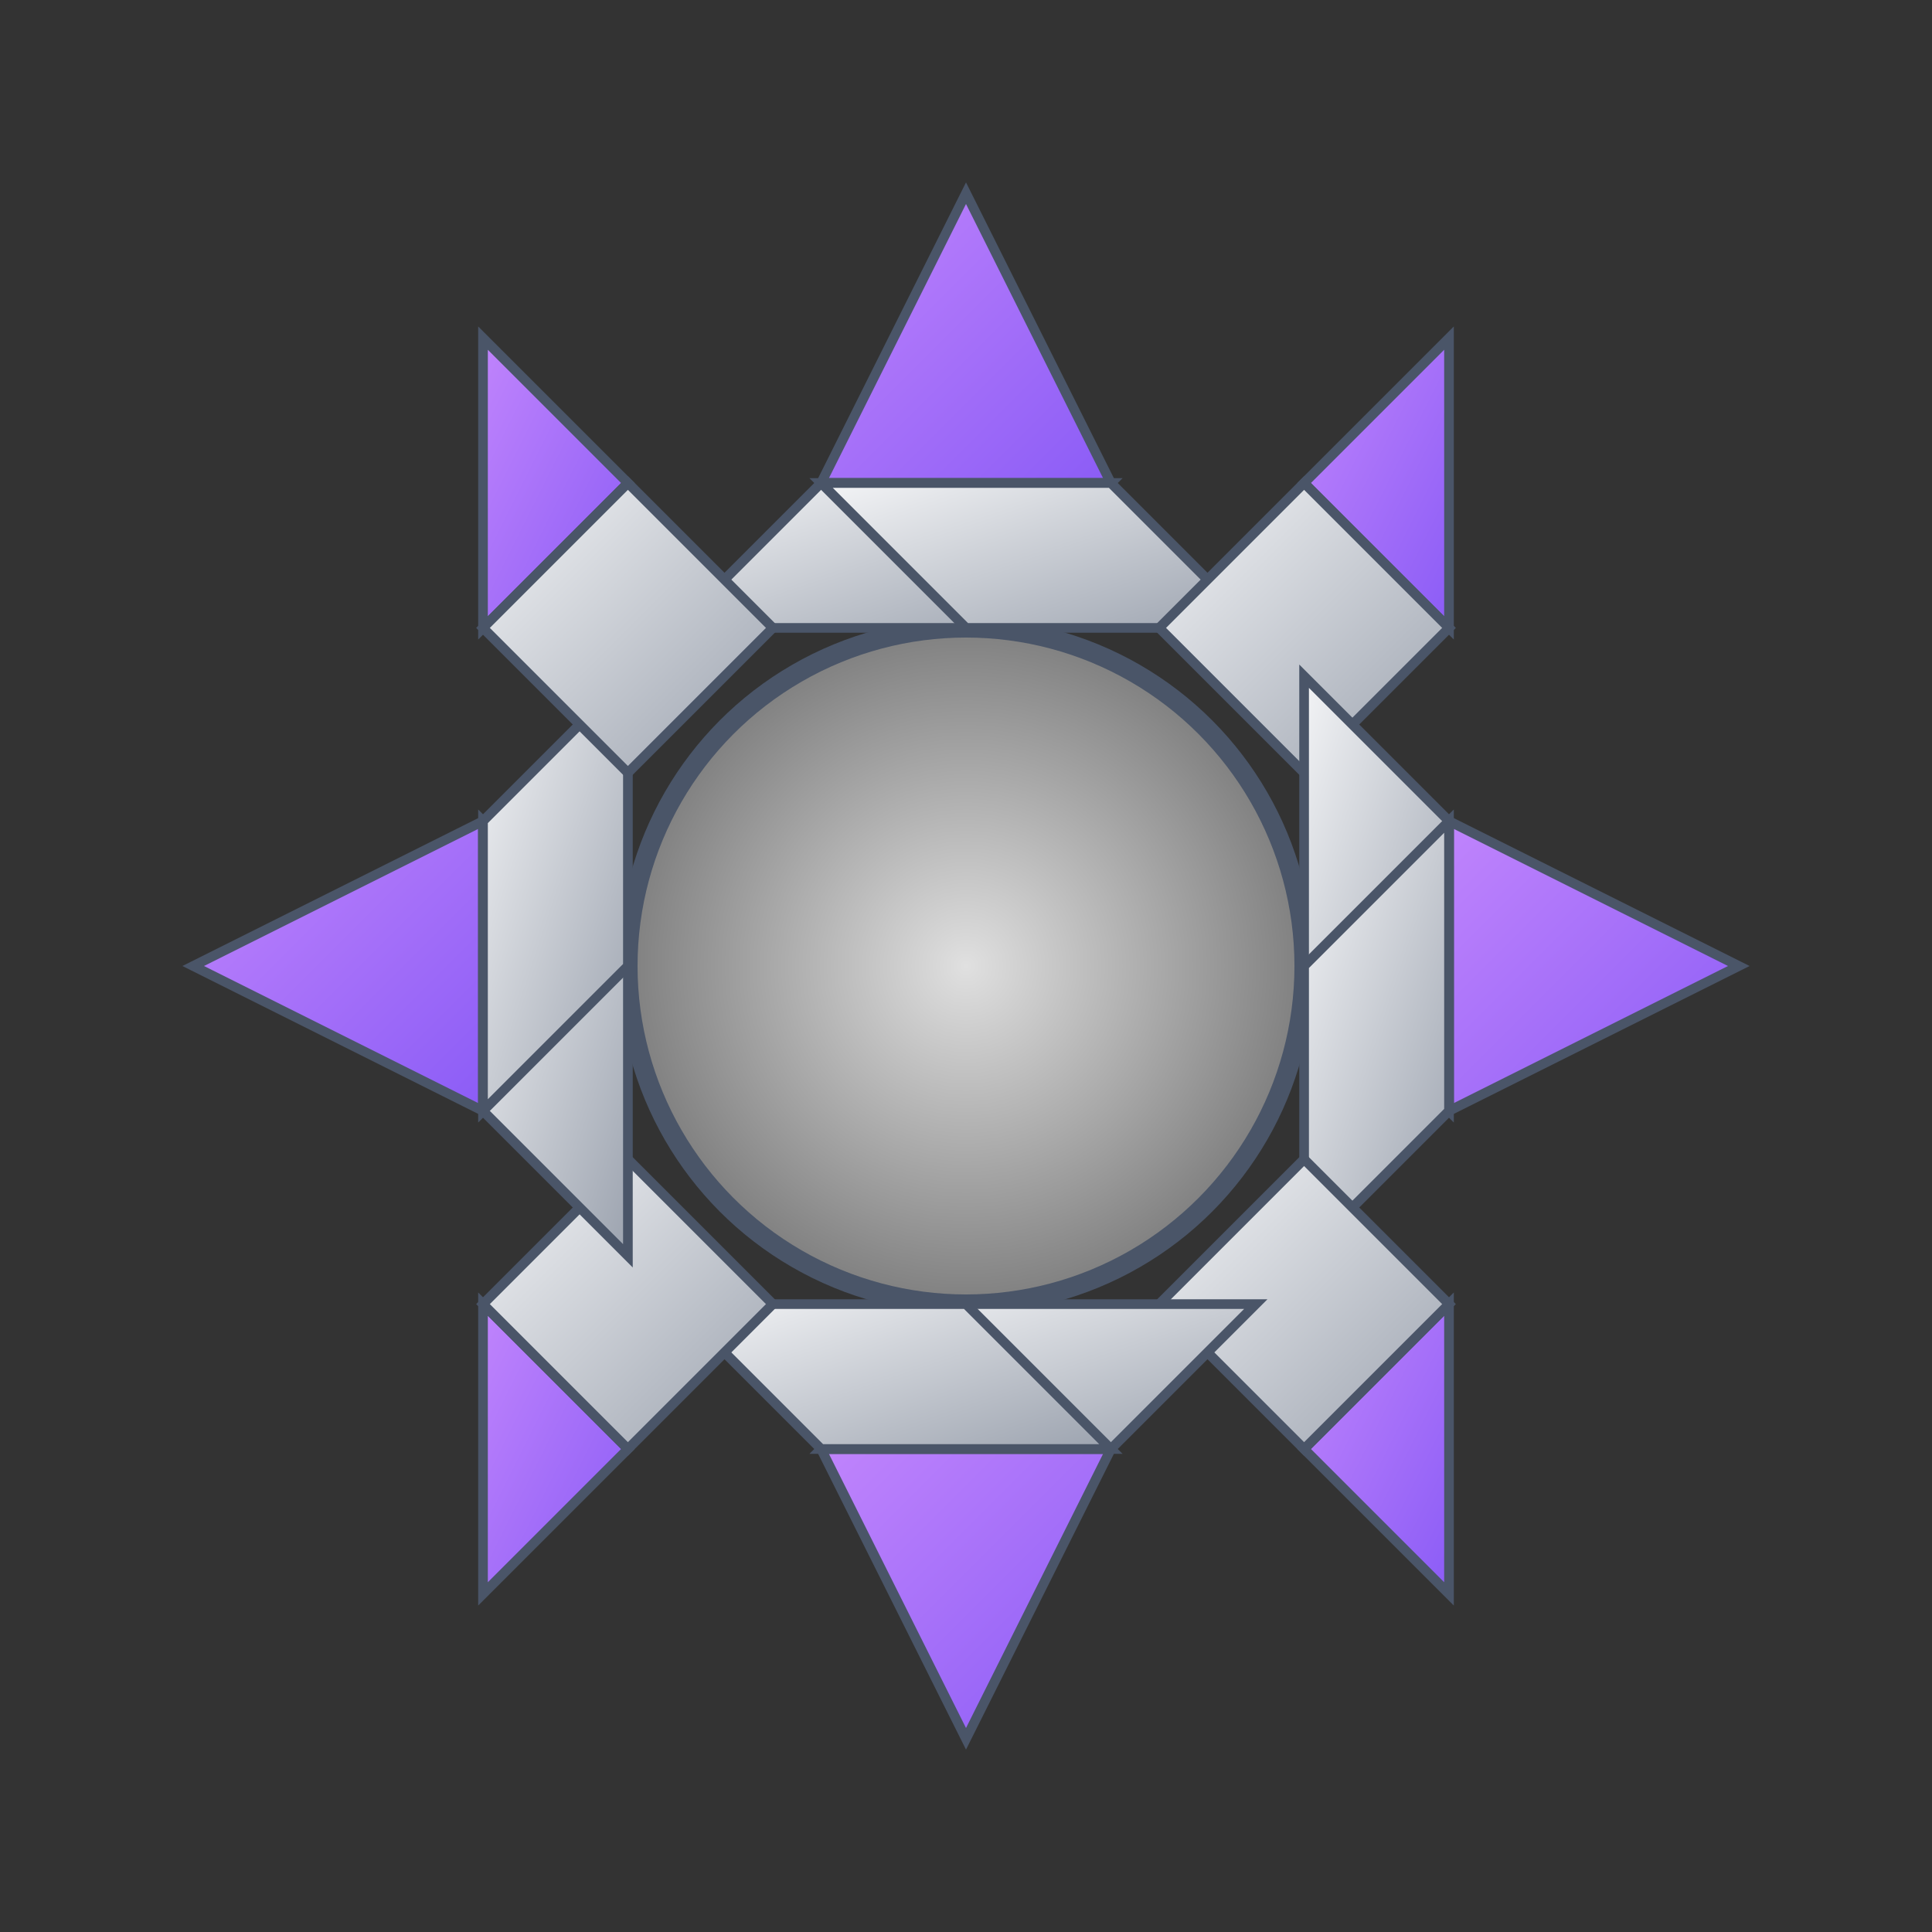 <svg xmlns="http://www.w3.org/2000/svg" viewBox="0 0 200 200">
  <rect x="0" y="0" width="200" height="200" fill="#333333" stroke="none"/>
  <defs>
    <radialGradient id="centerGrad" cx="50%" cy="50%" r="50%">
      <stop offset="0%" style="stop-color:#e0e0e0;stop-opacity:1" />
      <stop offset="100%" style="stop-color:#808080;stop-opacity:1" />
    </radialGradient>
    <linearGradient id="purpleGrad" x1="0%" y1="0%" x2="100%" y2="100%">
      <stop offset="0%" style="stop-color:#c084fc;stop-opacity:1" />
      <stop offset="100%" style="stop-color:#8b5cf6;stop-opacity:1" />
    </linearGradient>
    <linearGradient id="silverGrad" x1="0%" y1="0%" x2="100%" y2="100%">
      <stop offset="0%" style="stop-color:#f3f4f6;stop-opacity:1" />
      <stop offset="100%" style="stop-color:#9ca3af;stop-opacity:1" />
    </linearGradient>
  </defs>
  
  <!-- Center circle -->
  <circle cx="100" cy="100" r="35" fill="url(#centerGrad)" stroke="#4a5568" stroke-width="2"/>
  
  <!-- Outer ring elements -->
  <!-- Top -->
  <polygon points="100,20 85,50 115,50" fill="url(#purpleGrad)" stroke="#4a5568" stroke-width="1"/>
  <polygon points="85,50 70,65 100,65 115,50" fill="url(#silverGrad)" stroke="#4a5568" stroke-width="1"/>
  <polygon points="115,50 130,65 100,65 85,50" fill="url(#silverGrad)" stroke="#4a5568" stroke-width="1"/>
  
  <!-- Top Right -->
  <polygon points="150,35 135,50 150,65" fill="url(#purpleGrad)" stroke="#4a5568" stroke-width="1"/>
  <polygon points="135,50 120,65 135,80 150,65" fill="url(#silverGrad)" stroke="#4a5568" stroke-width="1"/>
  
  <!-- Right -->
  <polygon points="180,100 150,85 150,115" fill="url(#purpleGrad)" stroke="#4a5568" stroke-width="1"/>
  <polygon points="150,85 135,70 135,100 150,115" fill="url(#silverGrad)" stroke="#4a5568" stroke-width="1"/>
  <polygon points="150,115 135,130 135,100 150,85" fill="url(#silverGrad)" stroke="#4a5568" stroke-width="1"/>
  
  <!-- Bottom Right -->
  <polygon points="150,165 135,150 150,135" fill="url(#purpleGrad)" stroke="#4a5568" stroke-width="1"/>
  <polygon points="135,150 120,135 135,120 150,135" fill="url(#silverGrad)" stroke="#4a5568" stroke-width="1"/>
  
  <!-- Bottom -->
  <polygon points="100,180 115,150 85,150" fill="url(#purpleGrad)" stroke="#4a5568" stroke-width="1"/>
  <polygon points="115,150 130,135 100,135 85,150" fill="url(#silverGrad)" stroke="#4a5568" stroke-width="1"/>
  <polygon points="85,150 70,135 100,135 115,150" fill="url(#silverGrad)" stroke="#4a5568" stroke-width="1"/>
  
  <!-- Bottom Left -->
  <polygon points="50,165 65,150 50,135" fill="url(#purpleGrad)" stroke="#4a5568" stroke-width="1"/>
  <polygon points="65,150 80,135 65,120 50,135" fill="url(#silverGrad)" stroke="#4a5568" stroke-width="1"/>
  
  <!-- Left -->
  <polygon points="20,100 50,115 50,85" fill="url(#purpleGrad)" stroke="#4a5568" stroke-width="1"/>
  <polygon points="50,115 65,130 65,100 50,85" fill="url(#silverGrad)" stroke="#4a5568" stroke-width="1"/>
  <polygon points="50,85 65,70 65,100 50,115" fill="url(#silverGrad)" stroke="#4a5568" stroke-width="1"/>
  
  <!-- Top Left -->
  <polygon points="50,35 65,50 50,65" fill="url(#purpleGrad)" stroke="#4a5568" stroke-width="1"/>
  <polygon points="65,50 80,65 65,80 50,65" fill="url(#silverGrad)" stroke="#4a5568" stroke-width="1"/>
</svg>